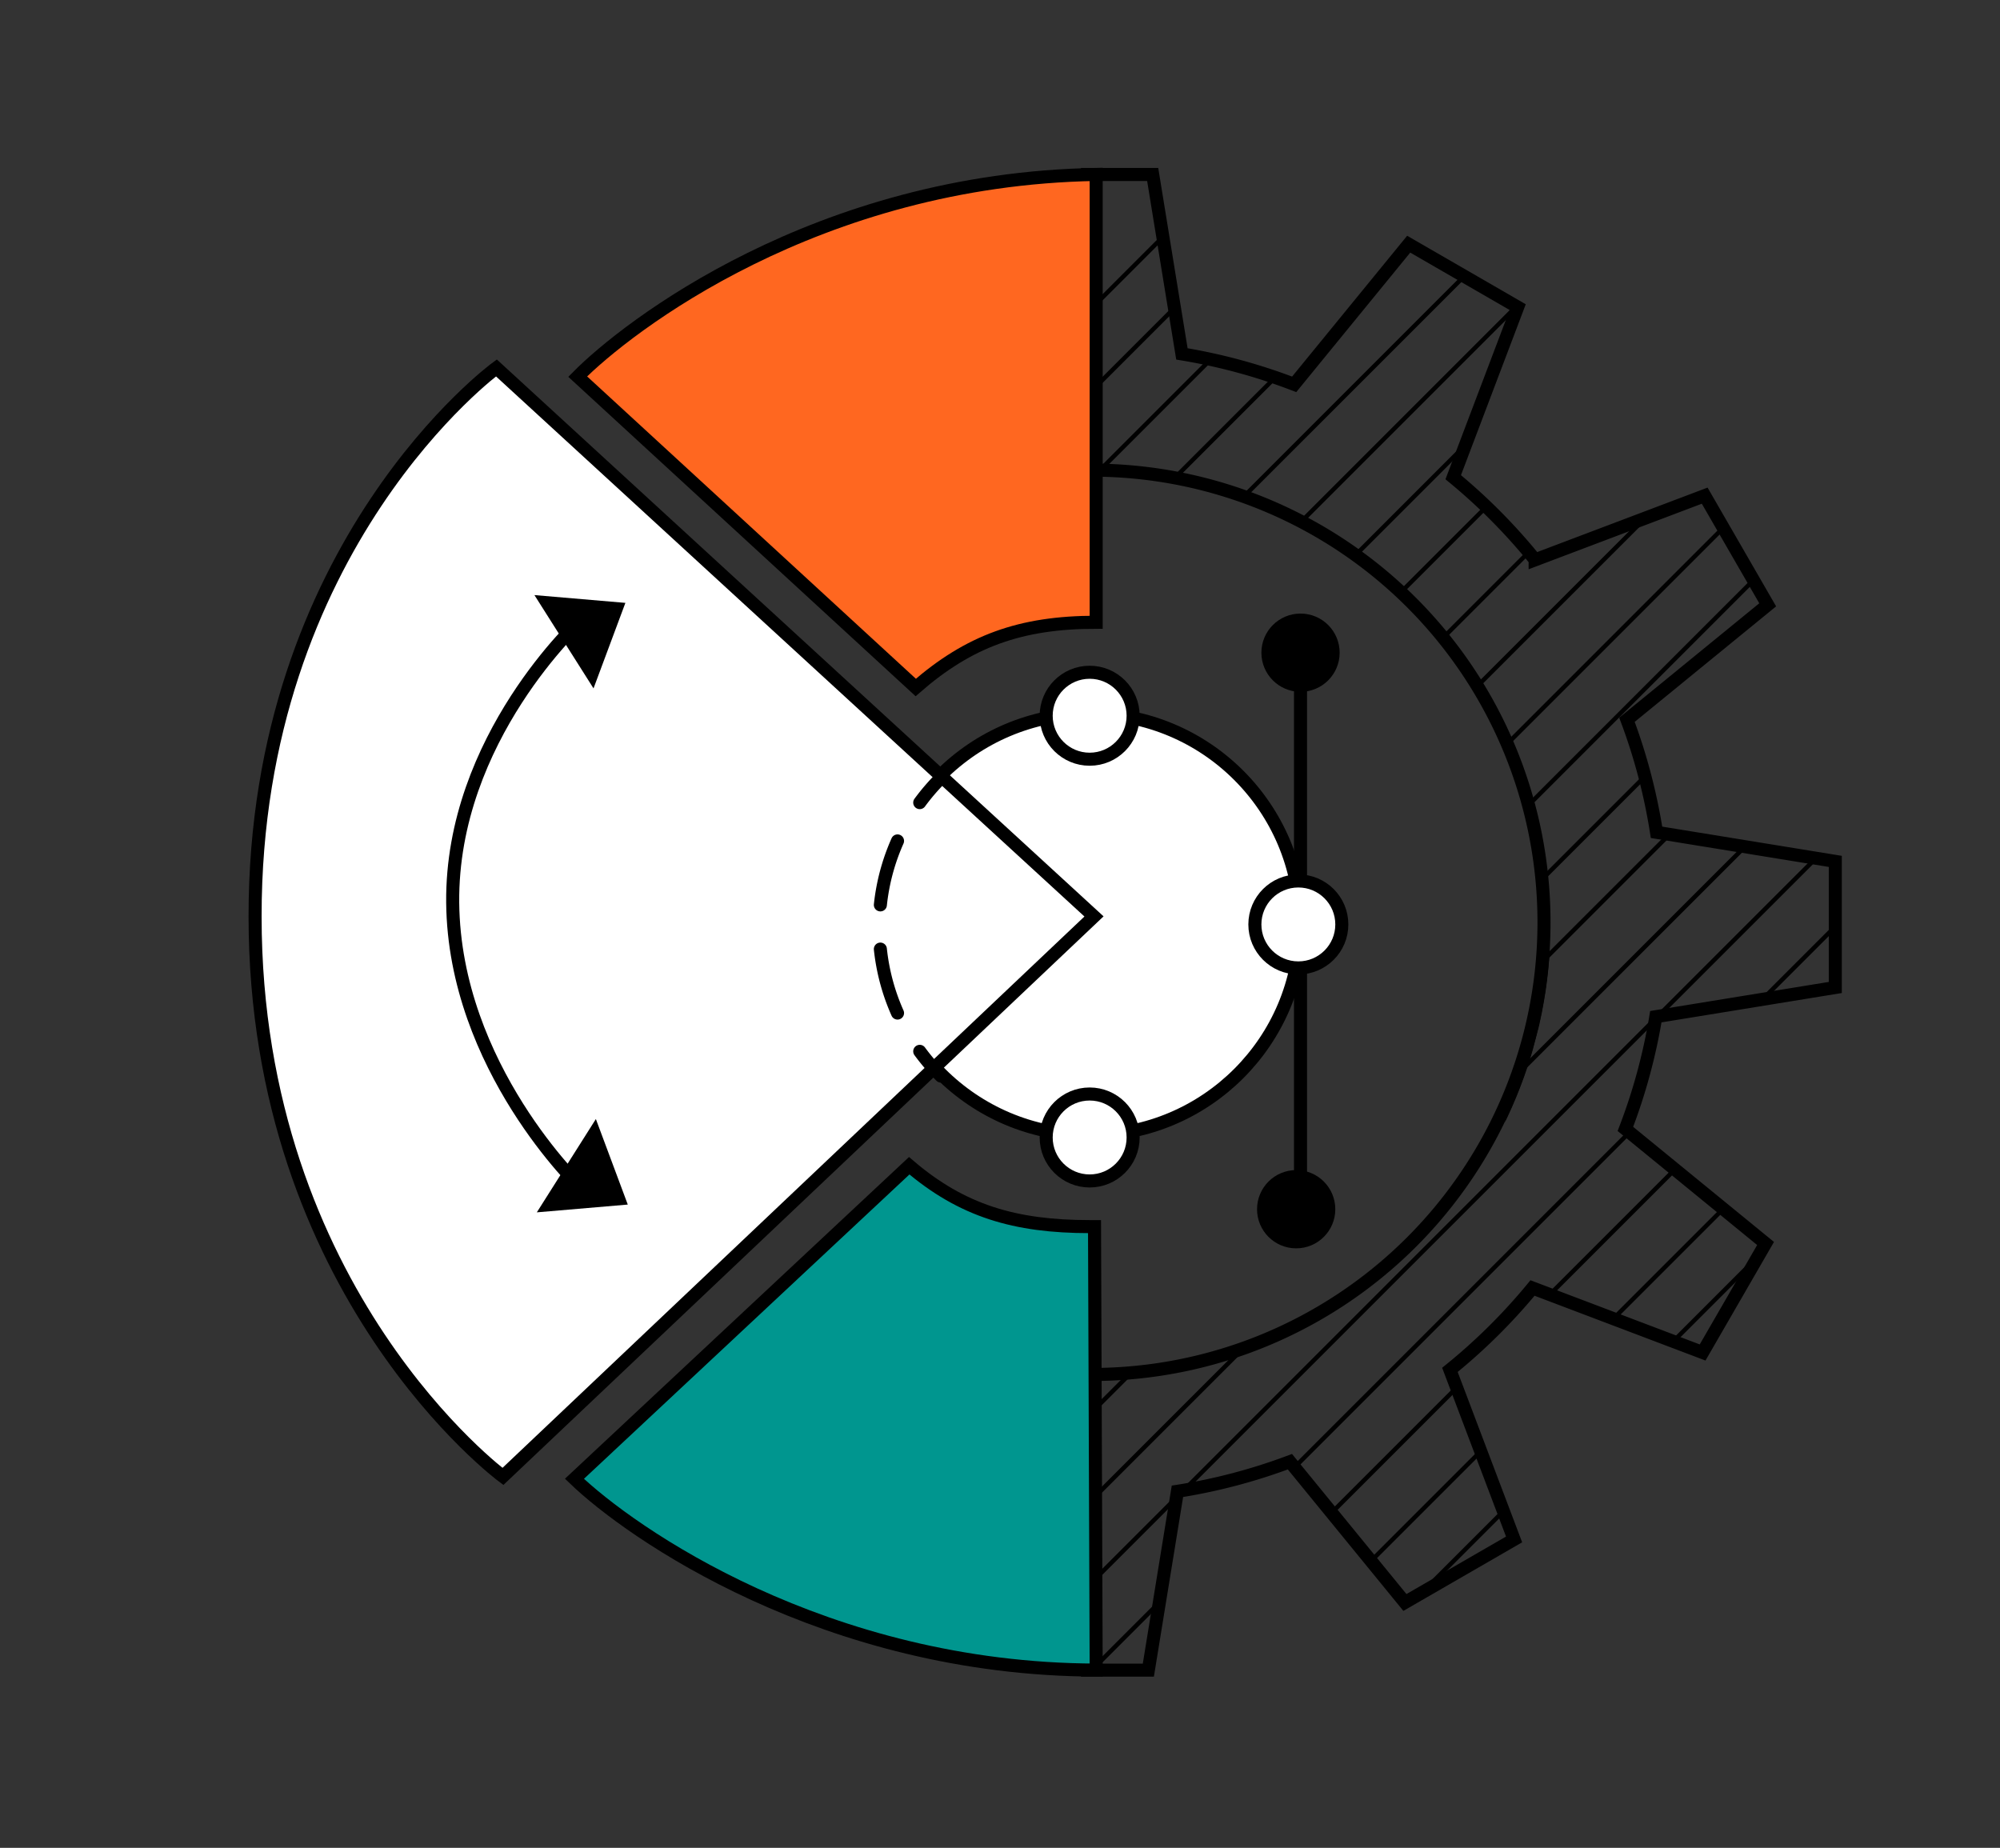 <svg id="Layer_1" data-name="Layer 1" xmlns="http://www.w3.org/2000/svg" xmlns:xlink="http://www.w3.org/1999/xlink" viewBox="0 0 460 425"><rect x="0" y="0" width="460" height="425" fill="#333333" stroke="none"/><defs><style>.cls-1,.cls-10,.cls-2,.cls-6,.cls-8,.cls-9{fill:none;}.cls-10,.cls-11,.cls-12,.cls-2,.cls-3,.cls-4,.cls-6,.cls-8,.cls-9{stroke:#000;stroke-miterlimit:10;}.cls-10,.cls-11,.cls-12,.cls-2,.cls-3,.cls-4,.cls-9{stroke-width:3px;}.cls-3{fill:#fff;}.cls-5{clip-path:url(#clip-path);}.cls-6{stroke-width:2px;}.cls-7{clip-path:url(#clip-path-2);}.cls-10,.cls-9{stroke-linecap:round;}.cls-10{stroke-dasharray:15.29 10.19;}.cls-11{fill:#00968f;}.cls-12{fill:#ff6720;}</style><clipPath id="clip-path"><path class="cls-1" d="M252.62,316.62a104,104,0,1,1,104-104A104,104,0,0,1,252.62,316.62Z"/></clipPath><clipPath id="clip-path-2"><path class="cls-2" d="M422.12,227.12v-29L381,191.43a131.51,131.51,0,0,0-6.8-25.88l32.37-26.44L392.08,114l-39,14.76a132.55,132.55,0,0,0-18.84-19l14.83-39.12L324,56.16,297.66,88.4a131.15,131.15,0,0,0-25.82-7l-6.72-41.27h-15v68l1,0a104,104,0,0,1,0,208h-1v68h14L270.81,343a130.74,130.74,0,0,0,25.87-6.81l26.45,32.38,25.11-14.5-14.76-39a133,133,0,0,0,19-18.83l39.12,14.83L406.08,286l-32.24-26.35a131.05,131.05,0,0,0,7-25.81Z"/></clipPath></defs><circle class="cls-3" cx="250.62" cy="212.62" r="48.5"/><circle class="cls-3" cx="250.62" cy="261.62" r="10"/><line class="cls-2" x1="299.12" y1="147.62" x2="299.12" y2="277.12"/><circle class="cls-4" cx="299.12" cy="150.12" r="7.5"/><g class="cls-5"><line class="cls-6" x1="411.12" y1="13.12" x2="311.12" y2="396.12"/><line class="cls-6" x1="435.12" y1="13.12" x2="335.12" y2="396.12"/><line class="cls-6" x1="459.12" y1="13.12" x2="359.12" y2="396.12"/></g><path class="cls-3" d="M114.17,84.62,251.62,210.78,115.67,339.58s-57-42.19-57-128.8C58.62,125.29,114.17,84.62,114.17,84.62Z"/><g class="cls-7"><line class="cls-8" x1="283.97" y1="38" x2="-86" y2="407.97"/><line class="cls-8" x1="323.13" y1="38" x2="-46.84" y2="407.97"/><line class="cls-8" x1="362.29" y1="38" x2="-7.69" y2="407.97"/><line class="cls-8" x1="401.44" y1="38" x2="31.47" y2="407.97"/><line class="cls-8" x1="440.6" y1="38" x2="70.62" y2="407.97"/><line class="cls-8" x1="479.75" y1="38" x2="109.78" y2="407.97"/><line class="cls-8" x1="518.91" y1="38" x2="148.94" y2="407.97"/><line class="cls-8" x1="558.07" y1="38" x2="188.09" y2="407.97"/><line class="cls-8" x1="597.22" y1="38" x2="227.25" y2="407.97"/><line class="cls-8" x1="636.38" y1="38" x2="266.4" y2="407.97"/><line class="cls-8" x1="675.53" y1="38" x2="305.56" y2="407.97"/><line class="cls-8" x1="714.69" y1="38" x2="344.71" y2="407.97"/><line class="cls-8" x1="753.84" y1="38" x2="383.87" y2="407.97"/><line class="cls-8" x1="793" y1="38" x2="423.03" y2="407.97"/><line class="cls-8" x1="110.17" y1="74.16" x2="-259.8" y2="444.13"/><line class="cls-8" x1="149.33" y1="74.16" x2="-220.64" y2="444.13"/><line class="cls-8" x1="188.49" y1="74.16" x2="-181.49" y2="444.13"/><line class="cls-8" x1="227.64" y1="74.16" x2="-142.33" y2="444.13"/><line class="cls-8" x1="285.98" y1="54.98" x2="-103.18" y2="444.13"/><line class="cls-8" x1="305.95" y1="74.16" x2="-64.02" y2="444.13"/><line class="cls-8" x1="360.63" y1="58.63" x2="-24.86" y2="444.13"/><line class="cls-8" x1="384.26" y1="74.16" x2="14.29" y2="444.13"/><line class="cls-8" x1="423.42" y1="74.16" x2="53.45" y2="444.13"/><line class="cls-8" x1="462.58" y1="74.16" x2="92.6" y2="444.13"/><line class="cls-8" x1="501.73" y1="74.16" x2="131.76" y2="444.13"/><line class="cls-8" x1="540.89" y1="74.16" x2="170.91" y2="444.13"/><line class="cls-8" x1="580.04" y1="74.16" x2="210.07" y2="444.13"/><line class="cls-8" x1="619.2" y1="74.16" x2="249.23" y2="444.13"/></g><path class="cls-2" d="M422.12,227.12v-29L381,191.43a131.51,131.51,0,0,0-6.8-25.88l32.37-26.44L392.08,114l-39,14.76a132.55,132.55,0,0,0-18.84-19l14.83-39.12L324,56.16,297.66,88.4a131.15,131.15,0,0,0-25.82-7l-6.72-41.27h-15v68l1,0a104,104,0,0,1,0,208h-1v68h14L270.81,343a130.74,130.74,0,0,0,25.87-6.81l26.45,32.38,25.11-14.5-14.76-39a133,133,0,0,0,19-18.83l39.12,14.83L406.08,286l-32.24-26.35a131.05,131.05,0,0,0,7-25.81Z"/><path class="cls-9" d="M216.43,247.5a49.22,49.22,0,0,1-4.89-5.69"/><path class="cls-10" d="M206.43,233a48.62,48.62,0,0,1,2.32-44.13"/><path class="cls-9" d="M211.54,184.6a49.22,49.22,0,0,1,4.89-5.69"/><path class="cls-11" d="M250.62,282.12c-17.21,0-29.36-3.63-41.5-14l-77,72c12.8,12.32,57.52,43.82,120,44l-.38-102Z"/><path class="cls-12" d="M252.12,143.12h0v-103c-64.32,1.1-108,35.11-119.25,46.5l77.75,71.5C222.83,147.48,234.65,143.12,252.12,143.12Z"/><circle class="cls-3" cx="250.62" cy="164.62" r="10"/><circle class="cls-3" cx="298.62" cy="212.62" r="10"/><circle class="cls-4" cx="298.12" cy="278.12" r="7.5"/><path class="cls-2" d="M133.62,142.62s-29.87,27.13-29.5,65,29.5,65.5,29.5,65.5"/><polygon points="143.84 138.66 122.92 136.87 136.51 158.33 143.84 138.66"/><polygon points="144.39 277.05 123.47 278.84 137.05 257.38 144.39 277.05"/></svg>